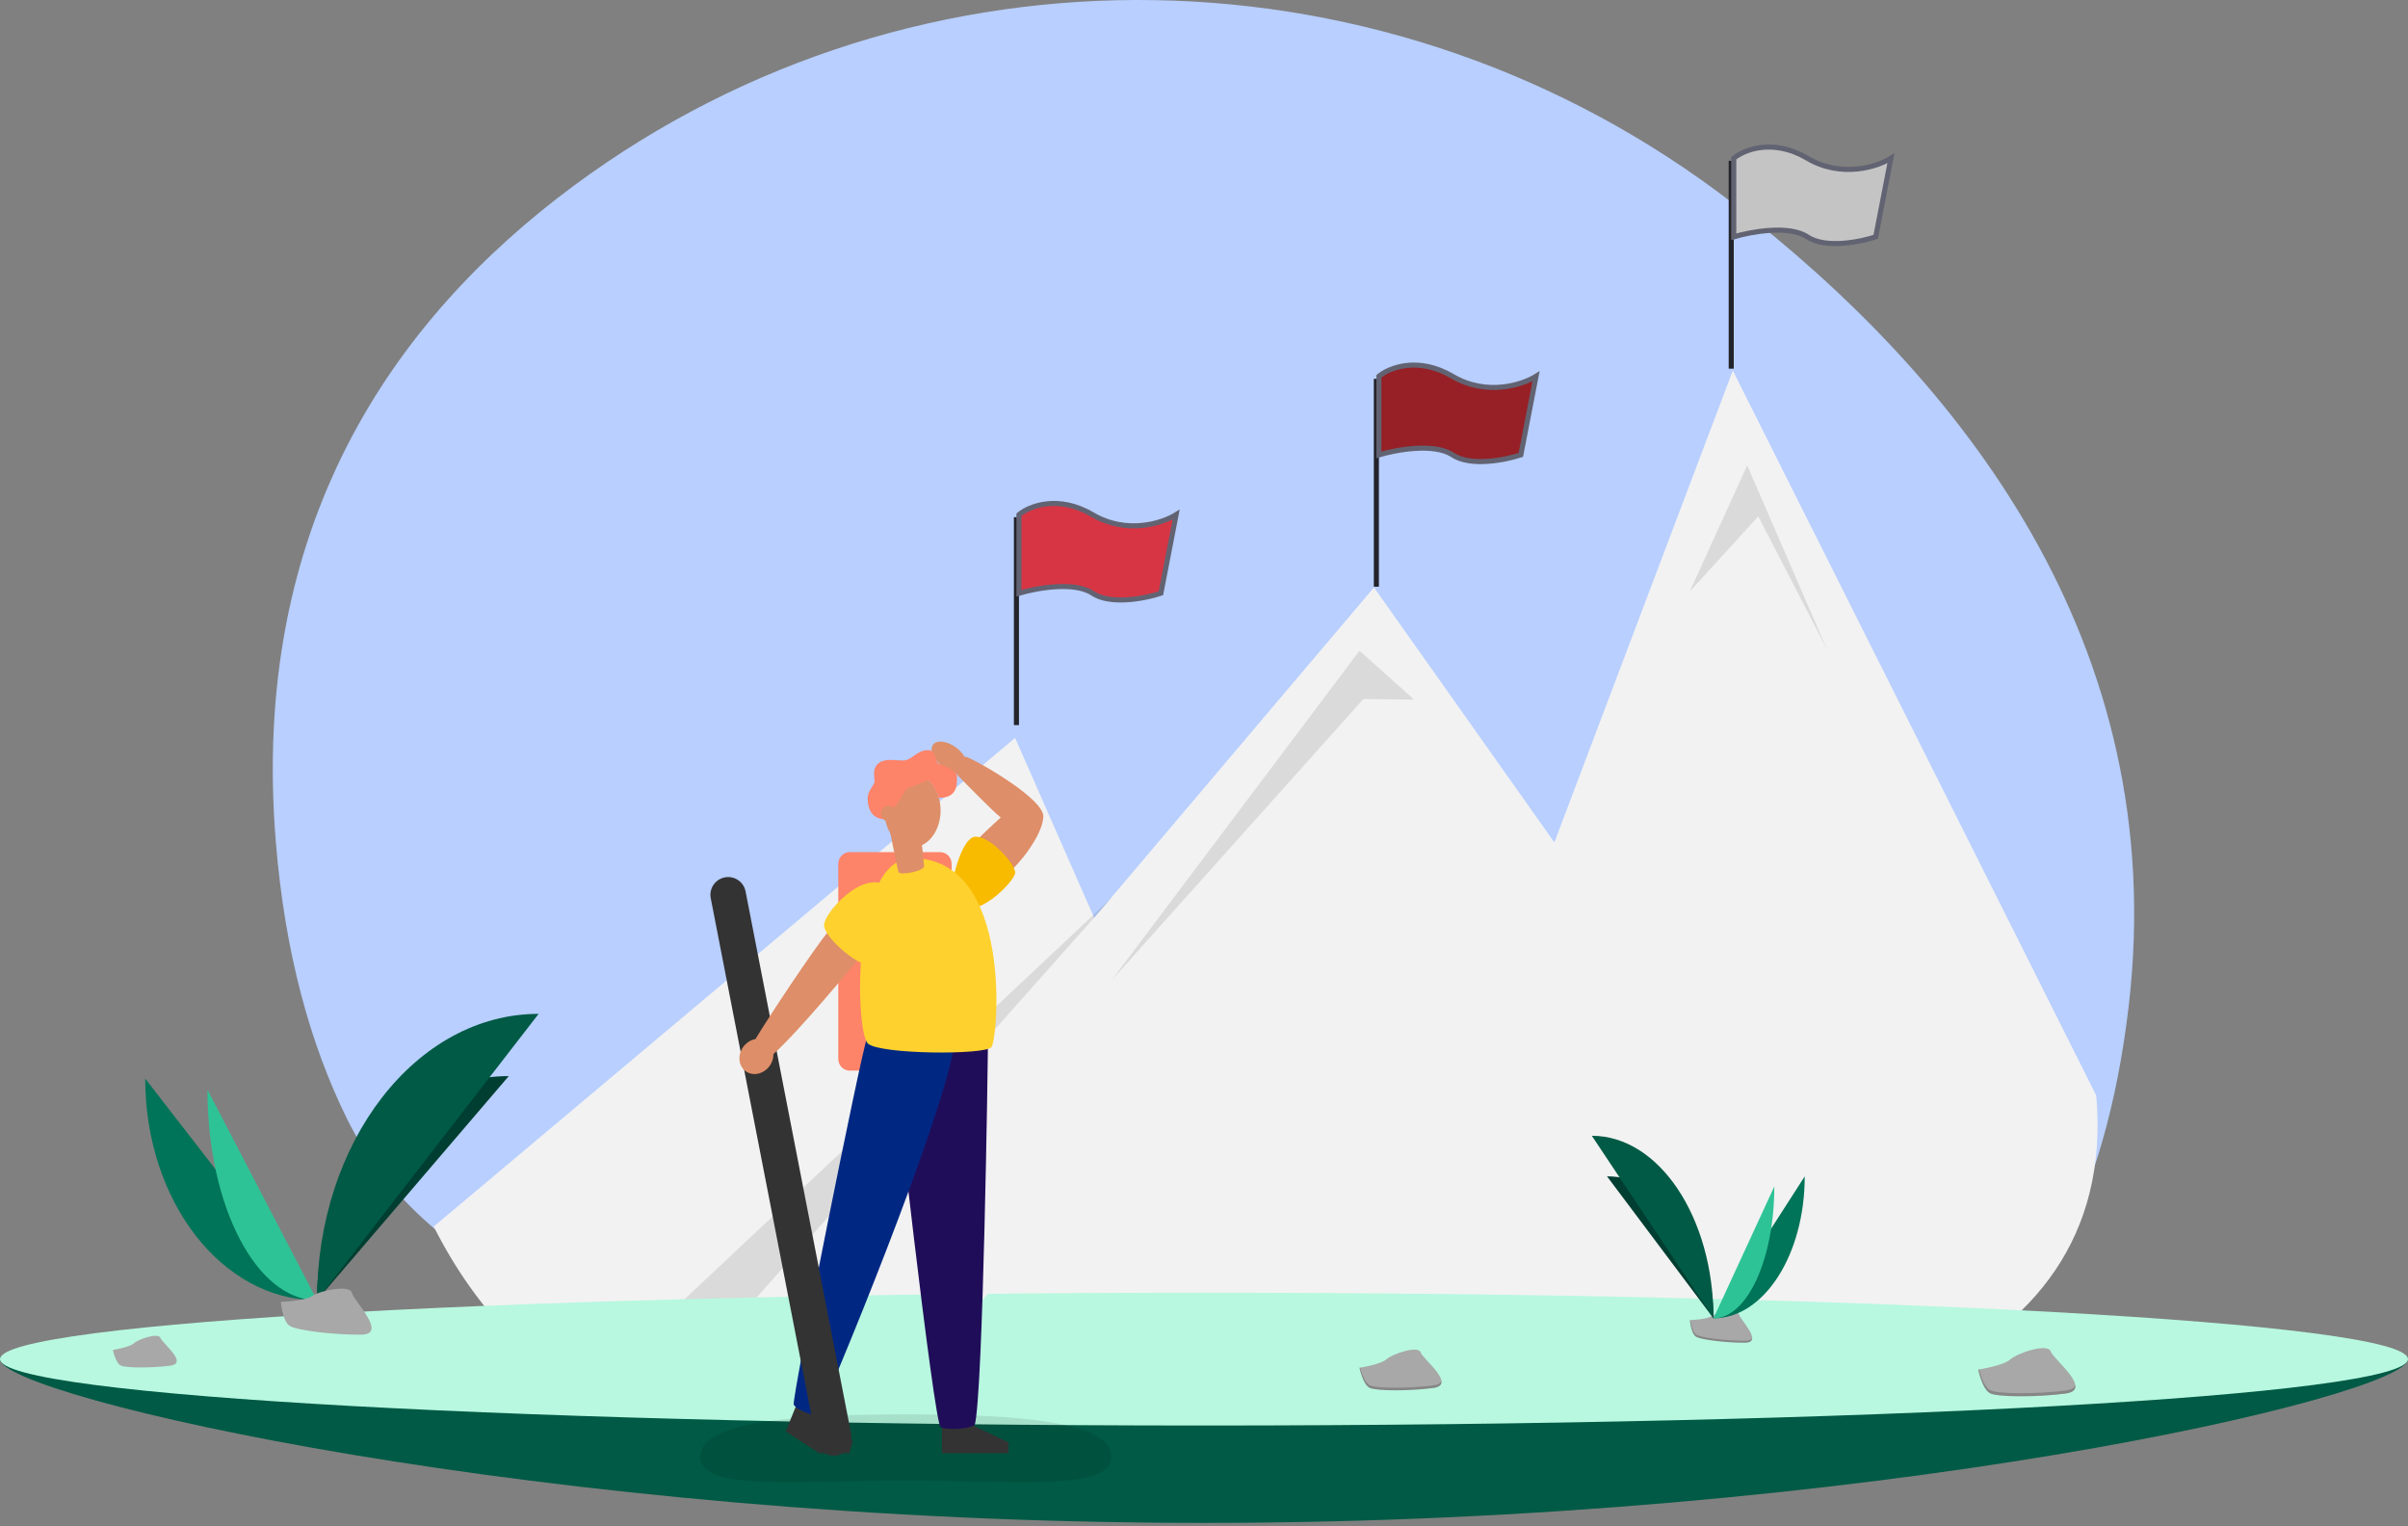 <svg width="475" height="301" viewBox="0 0 475 301" fill="none" xmlns="http://www.w3.org/2000/svg">
<rect x="0" y="0" width="475" height="301" fill="#808080" stroke="none"/>
<path d="M419.908 198.401C417.607 218.112 412.827 233.939 406.265 246.56C397.533 263.377 382.598 270.153 369.256 277.243C365.4 279.288 361.392 281.031 357.267 282.456C332.989 290.882 305.816 288.646 284.472 284.198C269.501 281.075 254.305 279.154 239.028 278.452C234.671 278.256 230.309 278.158 225.944 278.16C219.212 278.169 97.995 280.469 68.482 220.719C61.196 205.98 56.201 187.975 54.407 166.028C49.329 103.982 77.236 63.231 113.232 36.595C181.325 -13.791 274.662 -11.678 341.751 40.035C386.44 74.482 428.281 126.614 419.908 198.401Z" fill="#B8CFFF"/>
<path opacity="0.1" d="M242.085 282.818C237.728 282.622 233.367 282.524 229.001 282.526L178.58 170.778L242.085 282.818Z" fill="black"/>
<path d="M85.554 241.901C94.031 258.714 105.565 269.853 118.519 276.941C122.262 278.985 126.154 280.728 130.159 282.152C153.73 290.576 180.113 288.342 200.836 283.894C215.371 280.772 230.125 278.851 244.958 278.15C249.188 277.954 253.423 277.856 257.661 277.857C264.198 277.866 303.598 281.661 310.132 282.152C352.592 285.365 418.411 272.256 413.509 216.066L341.814 73.077L315.131 143.62L306.615 166.138L283.145 132.974L271.026 115.851L215.837 181.004L200.238 145.532C158.063 180.972 134.418 200.843 92.243 236.283L86.219 241.342L85.554 241.901Z" fill="#F2F2F2"/>
<path opacity="0.1" d="M124.001 266.598C127.669 268.508 131.482 270.135 135.406 271.465L219.357 177L124.001 266.598Z" fill="black"/>
<path opacity="0.1" d="M278.939 137.971L268.176 128.33L219.23 193.386L268.929 137.872L278.939 137.971Z" fill="black"/>
<path opacity="0.1" d="M333.303 116.677L344.654 91.792L360.371 128.028L346.837 101.833L333.303 116.677Z" fill="black"/>
<path d="M475 268.044C475 275.278 368.668 300.351 237.5 300.351C106.332 300.351 0 275.278 0 268.044C0 260.811 106.332 274.156 237.5 274.156C368.668 274.156 475 260.811 475 268.044Z" fill="#005A45"/>
<path d="M237.5 281.142C368.668 281.142 475 275.278 475 268.044C475 260.811 368.668 254.947 237.5 254.947C106.332 254.947 0 260.811 0 268.044C0 275.278 106.332 281.142 237.5 281.142Z" fill="#B8F8E0"/>
<path d="M333.352 260.354C333.352 260.354 336.654 260.253 337.649 259.544C338.645 258.835 342.73 257.989 342.976 259.126C343.223 260.262 347.94 264.779 344.211 264.809C340.482 264.839 335.548 264.228 334.554 263.623C333.561 263.018 333.352 260.354 333.352 260.354Z" fill="#A8A8A8"/>
<path opacity="0.2" d="M344.278 264.413C340.549 264.443 335.614 263.832 334.621 263.227C333.864 262.766 333.563 261.113 333.462 260.35C333.392 260.353 333.352 260.354 333.352 260.354C333.352 260.354 333.561 263.018 334.554 263.623C335.548 264.228 340.482 264.839 344.211 264.809C345.287 264.8 345.659 264.417 345.639 263.85C345.489 264.193 345.079 264.407 344.278 264.413Z" fill="black"/>
<path d="M390.221 270.112C390.221 270.112 395.18 269.357 396.551 268.108C397.922 266.858 403.925 264.839 404.504 266.507C405.084 268.175 413.015 274.124 407.4 274.849C401.786 275.573 394.236 275.551 392.629 274.82C391.021 274.089 390.221 270.112 390.221 270.112Z" fill="#A8A8A8"/>
<path opacity="0.2" d="M407.429 274.24C401.814 274.965 394.264 274.943 392.657 274.212C391.433 273.655 390.677 271.217 390.386 270.086C390.281 270.103 390.221 270.112 390.221 270.112C390.221 270.112 391.021 274.089 392.629 274.82C394.236 275.551 401.786 275.573 407.4 274.849C409.021 274.64 409.512 273.995 409.378 273.144C409.215 273.687 408.635 274.085 407.429 274.24Z" fill="black"/>
<path d="M268.174 269.753C268.174 269.753 272.359 269.116 273.516 268.062C274.674 267.007 279.74 265.303 280.229 266.711C280.717 268.119 287.411 273.139 282.673 273.751C277.934 274.362 271.563 274.344 270.206 273.727C268.849 273.109 268.174 269.753 268.174 269.753Z" fill="#A8A8A8"/>
<path opacity="0.2" d="M282.697 273.237C277.958 273.848 271.587 273.83 270.23 273.213C269.197 272.743 268.559 270.686 268.313 269.731C268.225 269.746 268.174 269.753 268.174 269.753C268.174 269.753 268.849 273.109 270.206 273.727C271.563 274.344 277.934 274.362 282.673 273.751C284.041 273.574 284.455 273.03 284.341 272.312C284.204 272.77 283.715 273.106 282.697 273.237Z" fill="black"/>
<path opacity="0.1" d="M219.23 287.272C219.23 294.115 200.94 291.998 178.546 291.998C156.151 291.998 138.133 294.115 138.133 287.272C138.133 280.428 156.42 278.94 178.815 278.94C201.209 278.94 219.23 280.428 219.23 287.272Z" fill="black"/>
<path d="M190.739 249.684C193.028 250.407 195.163 251.549 197.034 253.052C197.175 253.14 197.277 253.279 197.32 253.439C197.368 253.802 196.884 253.95 196.532 254.051C195.499 254.348 194.839 255.319 194.078 256.079C193.317 256.839 192.094 257.435 191.207 256.828C190.973 256.649 190.77 256.435 190.604 256.193L186.854 251.298C188.125 250.587 189.462 250 190.846 249.545" fill="#F1F1F1"/>
<path d="M167.595 168.067H185.476C186.711 168.067 187.713 169.105 187.713 170.385V208.826C187.713 210.107 186.711 211.145 185.476 211.145H167.595C166.359 211.145 165.358 210.107 165.358 208.826V170.385C165.358 169.105 166.359 168.067 167.595 168.067Z" fill="#FD8369"/>
<path d="M185.791 281.578V286.601H198.951V284.476L190.798 280.595L185.791 281.578Z" fill="#333333"/>
<path d="M157.244 276.762C156.578 278.307 155.007 282.312 155.007 282.312L161.574 286.591H167.524L168.221 284.227L160.746 278.298L157.244 276.762Z" fill="#333333"/>
<path d="M179.99 167.105C176.925 167.105 174.441 163.858 174.441 159.853C174.441 155.847 176.925 152.6 179.99 152.6C183.055 152.6 185.539 155.847 185.539 159.853C185.539 163.858 183.055 167.105 179.99 167.105Z" fill="#DE8E68"/>
<path d="M184.031 146.899C184.758 145.864 186.81 146.097 188.614 147.444C189.297 147.943 189.878 148.578 190.322 149.312C190.38 149.285 190.444 149.27 190.508 149.268C191.384 149.268 205.948 157.341 205.81 161.066C205.672 164.791 200.786 170.764 199.081 171.91C199.081 171.91 191.384 168.185 191.798 166.989C192.212 165.793 196.644 161.966 197.422 161.209C196.508 160.714 189.198 153.207 188.372 152.357C187.505 152.165 186.688 151.782 185.977 151.234C184.176 149.886 183.302 147.946 184.031 146.899Z" fill="#DE8E68"/>
<path d="M188.214 178.445C186.536 177.046 189.314 165.318 192.29 165.03C195.267 164.742 200.459 170.555 200.25 172.205C200.041 173.855 192.453 181.961 188.214 178.445Z" fill="#F8BB00"/>
<path d="M194.873 206.525C194.873 208.457 193.941 275.301 192.263 281.097C190.772 281.87 186.858 282.063 185.553 281.483C184.248 280.904 175.922 207.584 175.922 204.366C175.922 201.147 194.873 206.525 194.873 206.525Z" fill="#200D59"/>
<path d="M161.446 279.008C163.227 276.111 186.405 219.838 188.223 205.963C186.32 204.435 172.157 201.999 171.011 204.773C169.864 207.547 156.099 276.136 156.57 277.026C157.042 277.917 160.108 279.306 161.446 279.008Z" fill="#002883"/>
<path d="M179.911 169.24C167.888 169.24 168.634 203.724 171.243 205.849C173.853 207.974 194.264 208.071 195.569 206.525C196.873 204.98 199.956 169.24 179.911 169.24Z" fill="#FFD12E"/>
<path d="M171.164 157.389C171.164 155.919 172.52 154.859 172.52 154.043C172.52 153.228 172.055 151.768 173.094 150.722C174.356 149.453 176.367 149.982 178.167 149.982C179.86 149.982 180.794 147.944 183.103 147.944C184.643 147.944 184.447 150.015 185.023 150.529C185.45 150.916 188.777 151.657 188.777 153.234C188.777 154.996 188.733 157.36 185.202 157.36C184.967 156.514 184.084 154.656 183.077 153.829C182.559 154.061 179.722 155.274 179.019 155.488C178.317 155.703 177.29 158.821 176.201 159.198C175.112 159.574 175.043 161.651 174.248 161.562C173.452 161.473 171.164 161.126 171.164 157.389Z" fill="#FD8369"/>
<path d="M175.213 161.945C174.403 161.945 173.746 161.264 173.746 160.424C173.746 159.585 174.403 158.904 175.213 158.904C176.023 158.904 176.68 159.585 176.68 160.424C176.68 161.264 176.023 161.945 175.213 161.945Z" fill="#DE8E68"/>
<path d="M177.216 171.944C177.451 172.785 182.381 171.765 182.286 170.814L181.443 162.372L175.503 163.697C175.503 163.697 176.977 171.108 177.216 171.944Z" fill="#DE8E68"/>
<path d="M143.636 176.473L164.484 283.591" stroke="#333333" stroke-width="7" stroke-miterlimit="10" stroke-linecap="round"/>
<path d="M146.979 206.031C147.534 205.449 148.251 205.06 149.029 204.92C151.516 200.761 159.965 187.941 163.691 183.283C166.377 185.282 169.656 188.779 169.656 188.779C168.286 190.371 158.025 202.953 152.565 207.887C152.568 208.404 152.471 208.917 152.279 209.394C152.087 209.87 151.804 210.302 151.447 210.664C150.066 212.097 147.944 212.221 146.71 210.944C145.477 209.667 145.598 207.464 146.979 206.031Z" fill="#DE8E68"/>
<path d="M175.19 174.891C170.368 171.175 162.418 180.159 162.549 182.522C162.679 184.884 168.789 190.124 170.879 190.129C173.431 190.133 179.295 178.053 175.19 174.891Z" fill="#FFD12E"/>
<path d="M28.645 212.724C28.645 236.886 43.802 256.437 62.535 256.437L28.645 212.724Z" fill="#007458"/>
<path d="M62.535 256.437C62.535 232.004 79.45 212.233 100.354 212.233L62.535 256.437Z" fill="#003E31"/>
<path d="M40.924 214.914C40.924 237.866 50.59 256.437 62.535 256.437L40.924 214.914Z" fill="#2EC396"/>
<path d="M62.535 256.437C62.535 225.217 82.087 199.954 106.248 199.954L62.535 256.437Z" fill="#005A45"/>
<path d="M55.406 256.746C55.406 256.746 60.212 256.598 61.661 255.566C63.109 254.535 69.054 253.303 69.413 254.957C69.773 256.611 76.636 263.184 71.21 263.228C65.784 263.272 58.602 262.383 57.156 261.502C55.711 260.622 55.406 256.746 55.406 256.746Z" fill="#A8A8A8"/>
<path d="M22.266 266.233C22.266 266.233 25.524 265.737 26.425 264.916C27.326 264.095 31.27 262.768 31.65 263.864C32.031 264.96 37.242 268.868 33.553 269.344C29.864 269.82 24.904 269.806 23.848 269.326C22.791 268.845 22.266 266.233 22.266 266.233Z" fill="#A8A8A8"/>
<path d="M356 232C356 247.477 347.949 260 338 260L356 232Z" fill="#007458"/>
<path d="M338 260C338 244.523 328.607 232 317 232L338 260Z" fill="#003E31"/>
<path d="M350 234C350 248.371 344.633 260 338 260L350 234Z" fill="#2EC396"/>
<path d="M338 260C338 240.102 327.266 224 314 224L338 260Z" fill="#005A45"/>
<rect x="200" y="102" width="1" height="41" fill="#23232A"/>
<path d="M215.5 101.5C208.7 97.5 203 99.833 201 101.5V117C204.333 116 211.9 114.6 215.5 117C219.1 119.4 226 118 229 117L232 101.5C229.333 103.167 222.3 105.5 215.5 101.5Z" fill="#D83544" stroke="#626372"/>
<rect x="271" y="74.709" width="1" height="41" fill="#23232A"/>
<path d="M286.5 74.209C279.7 70.209 274 72.542 272 74.209V89.709C275.333 88.709 282.9 87.309 286.5 89.709C290.1 92.109 297 90.709 300 89.709L303 74.209C300.333 75.875 293.3 78.209 286.5 74.209Z" fill="#962026" stroke="#626372"/>
<rect x="341" y="31.709" width="1" height="41" fill="#23232A"/>
<path d="M356.5 31.209C349.7 27.209 344 29.542 342 31.209V46.709C345.333 45.709 352.9 44.309 356.5 46.709C360.1 49.109 367 47.709 370 46.709L373 31.209C370.333 32.875 363.3 35.209 356.5 31.209Z" fill="#C4C4C4" stroke="#626372"/>
</svg>
